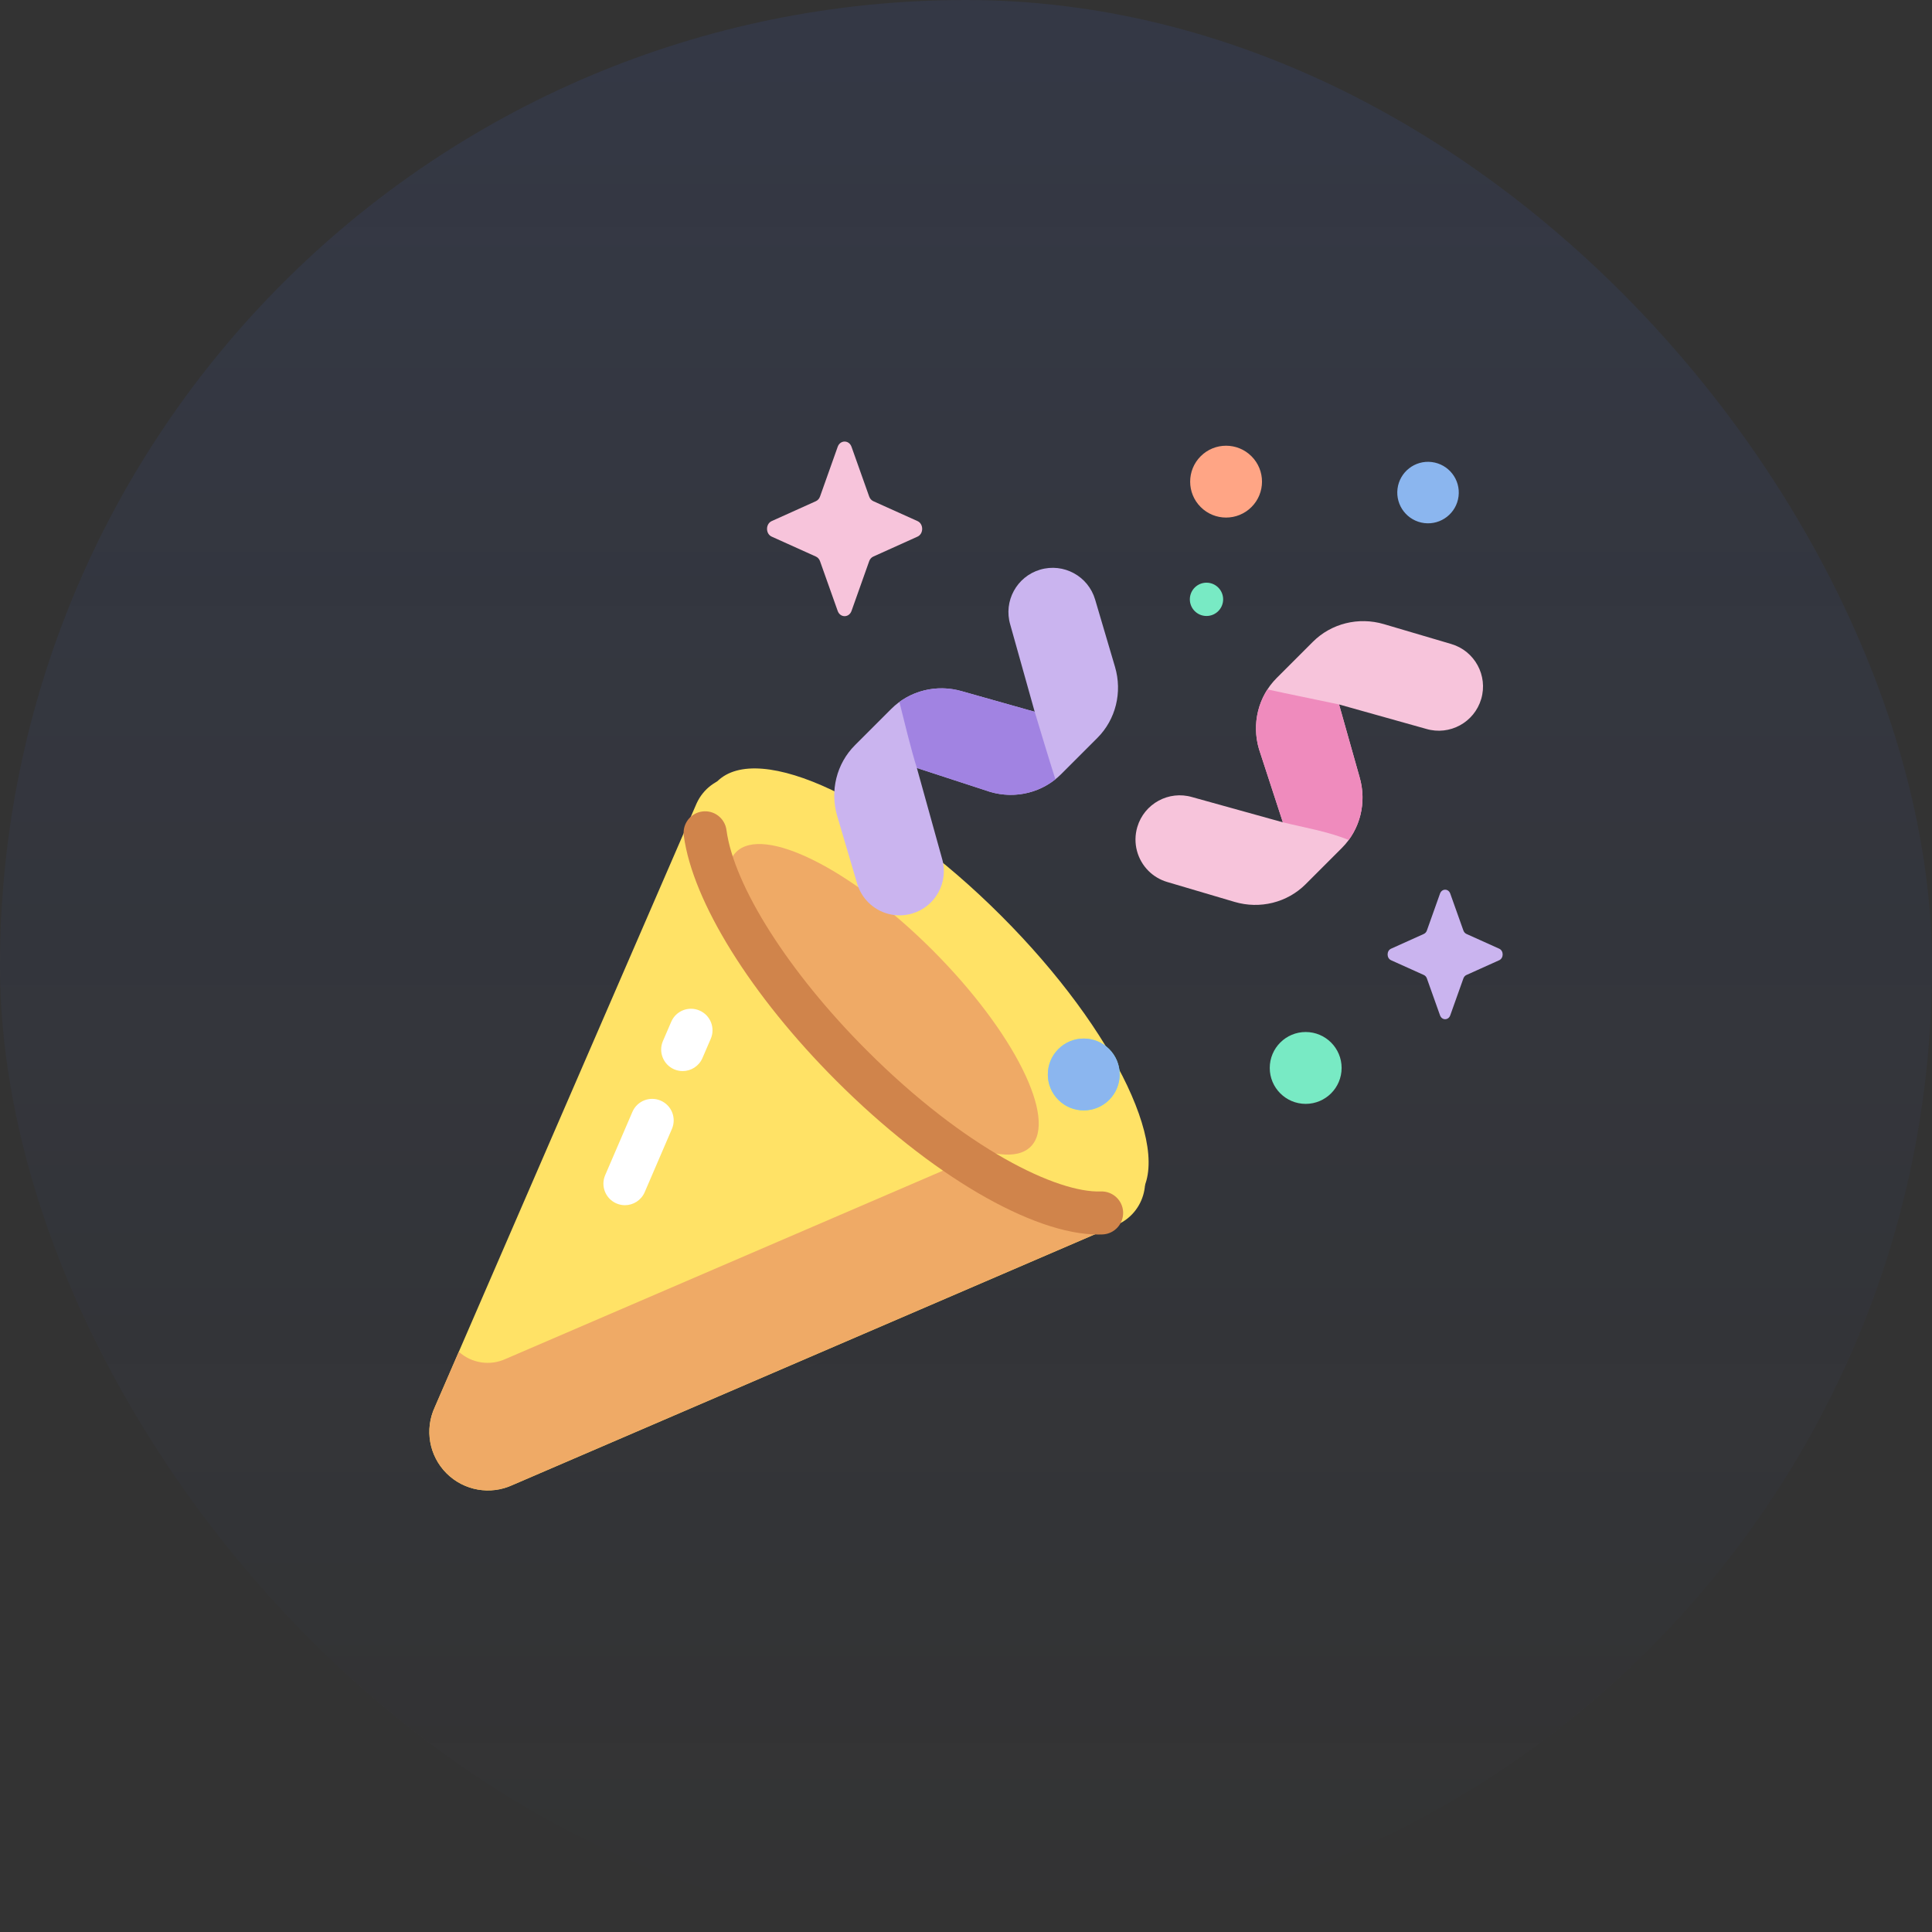 <svg width="72" height="72" viewBox="0 0 72 72" fill="none" xmlns="http://www.w3.org/2000/svg">
<rect x="0" y="0" width="72" height="72" fill="#333333" stroke="none"/>
<rect width="72" height="72" rx="36" fill="url(#paint0_linear_3245_19840)"/>
<g clip-path="url(#clip0_3245_19840)">
<path d="M16.64 54.905C17.288 55.553 18.271 55.727 19.102 55.342L41.661 45.63C42.765 45.117 43.023 43.663 42.162 42.803L28.791 29.431C27.93 28.57 26.476 28.828 25.964 29.932L16.203 52.442C15.817 53.273 15.992 54.257 16.64 54.905Z" fill="#FFE266"/>
<path d="M35.431 43.502L18.849 50.641C18.263 50.913 17.574 50.805 17.099 50.376L16.203 52.442C15.817 53.273 15.992 54.257 16.64 54.905C17.288 55.553 18.271 55.727 19.102 55.342L41.444 45.723C40.93 45.516 35.515 43.463 35.431 43.502Z" fill="#EFAA66"/>
<path d="M42.319 44.717C43.86 43.176 41.619 38.435 37.313 34.13C33.007 29.823 28.267 27.582 26.725 29.124C25.184 30.665 27.425 35.406 31.731 39.712C36.037 44.018 40.777 46.259 42.319 44.717Z" fill="#FFE266"/>
<path d="M38.412 42.731C39.423 41.72 37.785 38.443 34.754 35.411C31.722 32.379 28.445 30.742 27.434 31.753C26.423 32.764 28.061 36.041 31.092 39.073C34.124 42.104 37.401 43.742 38.412 42.731Z" fill="#EFAA66"/>
<path d="M40.931 46.007C38.474 46.007 34.669 43.78 31.168 40.279C27.989 37.1 25.811 33.599 25.483 31.142C25.425 30.703 25.733 30.3 26.172 30.242C26.611 30.183 27.014 30.492 27.073 30.931C27.352 33.023 29.404 36.248 32.302 39.145C36.004 42.848 39.418 44.462 41.023 44.402C41.465 44.386 41.838 44.729 41.856 45.171C41.873 45.614 41.529 45.987 41.086 46.004C41.035 46.006 40.983 46.007 40.931 46.007Z" fill="#D0844B"/>
<path d="M32.358 33.629C32.17 33.44 32.025 33.204 31.944 32.931L31.203 30.421C30.922 29.473 31.175 28.458 31.862 27.771L33.21 26.423C33.897 25.736 34.912 25.483 35.86 25.764L38.56 26.526L37.649 23.277C37.391 22.404 37.89 21.487 38.763 21.229C39.637 20.971 40.554 21.469 40.812 22.343L41.553 24.852C41.833 25.8 41.581 26.816 40.894 27.502L39.546 28.85C38.859 29.537 37.844 29.79 36.896 29.51L34.169 28.62L35.107 31.996C35.365 32.87 34.866 33.787 33.993 34.045C33.392 34.222 32.772 34.042 32.358 33.629Z" fill="#CAB4EF"/>
<path d="M38.56 26.526L35.86 25.764C35.045 25.523 34.181 25.676 33.518 26.16C33.704 26.902 33.94 27.889 34.169 28.62L36.896 29.51C37.749 29.762 38.657 29.582 39.331 29.042C39.092 28.295 38.787 27.276 38.56 26.526Z" fill="#A183E2"/>
<path d="M42.8 32.455C42.988 32.643 43.225 32.788 43.498 32.869L46.008 33.611C46.956 33.891 47.971 33.638 48.658 32.951L50.006 31.603C50.693 30.916 50.945 29.901 50.665 28.953L49.903 26.253L53.152 27.164C54.025 27.422 54.942 26.923 55.2 26.05C55.458 25.177 54.959 24.259 54.086 24.001L51.576 23.26C50.629 22.98 49.613 23.233 48.926 23.919L47.578 25.267C46.892 25.954 46.639 26.97 46.919 27.917L47.808 30.645L44.432 29.707C43.559 29.449 42.642 29.947 42.384 30.821C42.207 31.421 42.387 32.042 42.8 32.455Z" fill="#F7C4DB"/>
<path d="M50.665 28.953L49.903 26.253C49.118 26.084 48.019 25.867 47.235 25.692C46.815 26.337 46.693 27.15 46.919 27.917L47.809 30.645C48.622 30.846 49.482 30.984 50.263 31.304C50.752 30.64 50.907 29.771 50.665 28.953Z" fill="#EF8BBD"/>
<path d="M46.639 18.896C46.116 19.419 45.268 19.419 44.746 18.896C44.223 18.374 44.223 17.526 44.746 17.003C45.268 16.48 46.116 16.48 46.639 17.003C47.162 17.526 47.162 18.374 46.639 18.896Z" fill="#FFA585"/>
<path d="M48.659 41.138C49.398 41.138 49.998 40.539 49.998 39.799C49.998 39.06 49.398 38.46 48.659 38.46C47.92 38.46 47.32 39.06 47.32 39.799C47.32 40.539 47.92 41.138 48.659 41.138Z" fill="#78EAC4"/>
<path d="M41.335 40.989C40.812 41.512 39.965 41.512 39.442 40.989C38.919 40.466 38.919 39.618 39.442 39.096C39.965 38.573 40.812 38.573 41.335 39.096C41.858 39.619 41.858 40.466 41.335 40.989Z" fill="#78EAC4"/>
<path d="M41.335 40.989C40.812 41.512 39.965 41.512 39.442 40.989C38.919 40.466 38.919 39.618 39.442 39.096C39.965 38.573 40.812 38.573 41.335 39.096C41.858 39.619 41.858 40.466 41.335 40.989Z" fill="#8BB6EF"/>
<path d="M23.289 44.914C23.183 44.914 23.076 44.893 22.972 44.848C22.566 44.673 22.378 44.202 22.553 43.795L23.568 41.436C23.744 41.029 24.215 40.841 24.622 41.017C25.029 41.192 25.216 41.664 25.041 42.07L24.026 44.429C23.895 44.732 23.6 44.914 23.289 44.914Z" fill="white"/>
<path d="M25.441 39.916C25.335 39.916 25.228 39.895 25.125 39.851C24.718 39.675 24.53 39.204 24.705 38.797L25.015 38.078C25.19 37.671 25.661 37.483 26.068 37.659C26.475 37.834 26.663 38.306 26.488 38.712L26.178 39.431C26.047 39.734 25.752 39.916 25.441 39.916Z" fill="white"/>
<path d="M31.734 16.652L32.392 18.504C32.42 18.583 32.476 18.646 32.547 18.678L34.192 19.419C34.425 19.524 34.425 19.894 34.192 19.999L32.547 20.741C32.476 20.772 32.42 20.835 32.392 20.914L31.734 22.767C31.641 23.028 31.311 23.028 31.218 22.767L30.56 20.914C30.532 20.835 30.476 20.772 30.405 20.741L28.76 19.999C28.527 19.895 28.527 19.524 28.76 19.419L30.405 18.678C30.476 18.646 30.532 18.583 30.56 18.504L31.218 16.652C31.311 16.39 31.641 16.39 31.734 16.652Z" fill="#F7C4DB"/>
<path d="M54.047 33.302L54.536 34.676C54.557 34.735 54.598 34.781 54.65 34.805L55.871 35.355C56.043 35.432 56.043 35.707 55.871 35.785L54.65 36.335C54.598 36.358 54.557 36.405 54.536 36.464L54.047 37.837C53.978 38.032 53.734 38.032 53.665 37.837L53.176 36.464C53.156 36.405 53.114 36.358 53.062 36.335L51.841 35.785C51.669 35.707 51.669 35.432 51.841 35.355L53.062 34.805C53.114 34.781 53.156 34.735 53.176 34.676L53.665 33.302C53.734 33.108 53.978 33.108 54.047 33.302Z" fill="#CAB4EF"/>
<path d="M44.963 22.956C45.305 22.956 45.583 22.678 45.583 22.336C45.583 21.993 45.305 21.715 44.963 21.715C44.62 21.715 44.342 21.993 44.342 22.336C44.342 22.678 44.62 22.956 44.963 22.956Z" fill="#78EAC4"/>
<path d="M54.356 18.496C54.433 17.868 53.986 17.297 53.358 17.219C52.73 17.142 52.158 17.589 52.081 18.217C52.004 18.845 52.451 19.417 53.079 19.494C53.707 19.571 54.279 19.124 54.356 18.496Z" fill="#8BB6EF"/>
</g>
<defs>
<linearGradient id="paint0_linear_3245_19840" x1="36" y1="0" x2="36" y2="72" gradientUnits="userSpaceOnUse">
<stop stop-color="#3F69EB" stop-opacity="0.1"/>
<stop offset="1" stop-color="#3F69EB" stop-opacity="0"/>
</linearGradient>
<clipPath id="clip0_3245_19840">
<rect width="40" height="40" fill="white" transform="translate(16 16)"/>
</clipPath>
</defs>
</svg>
